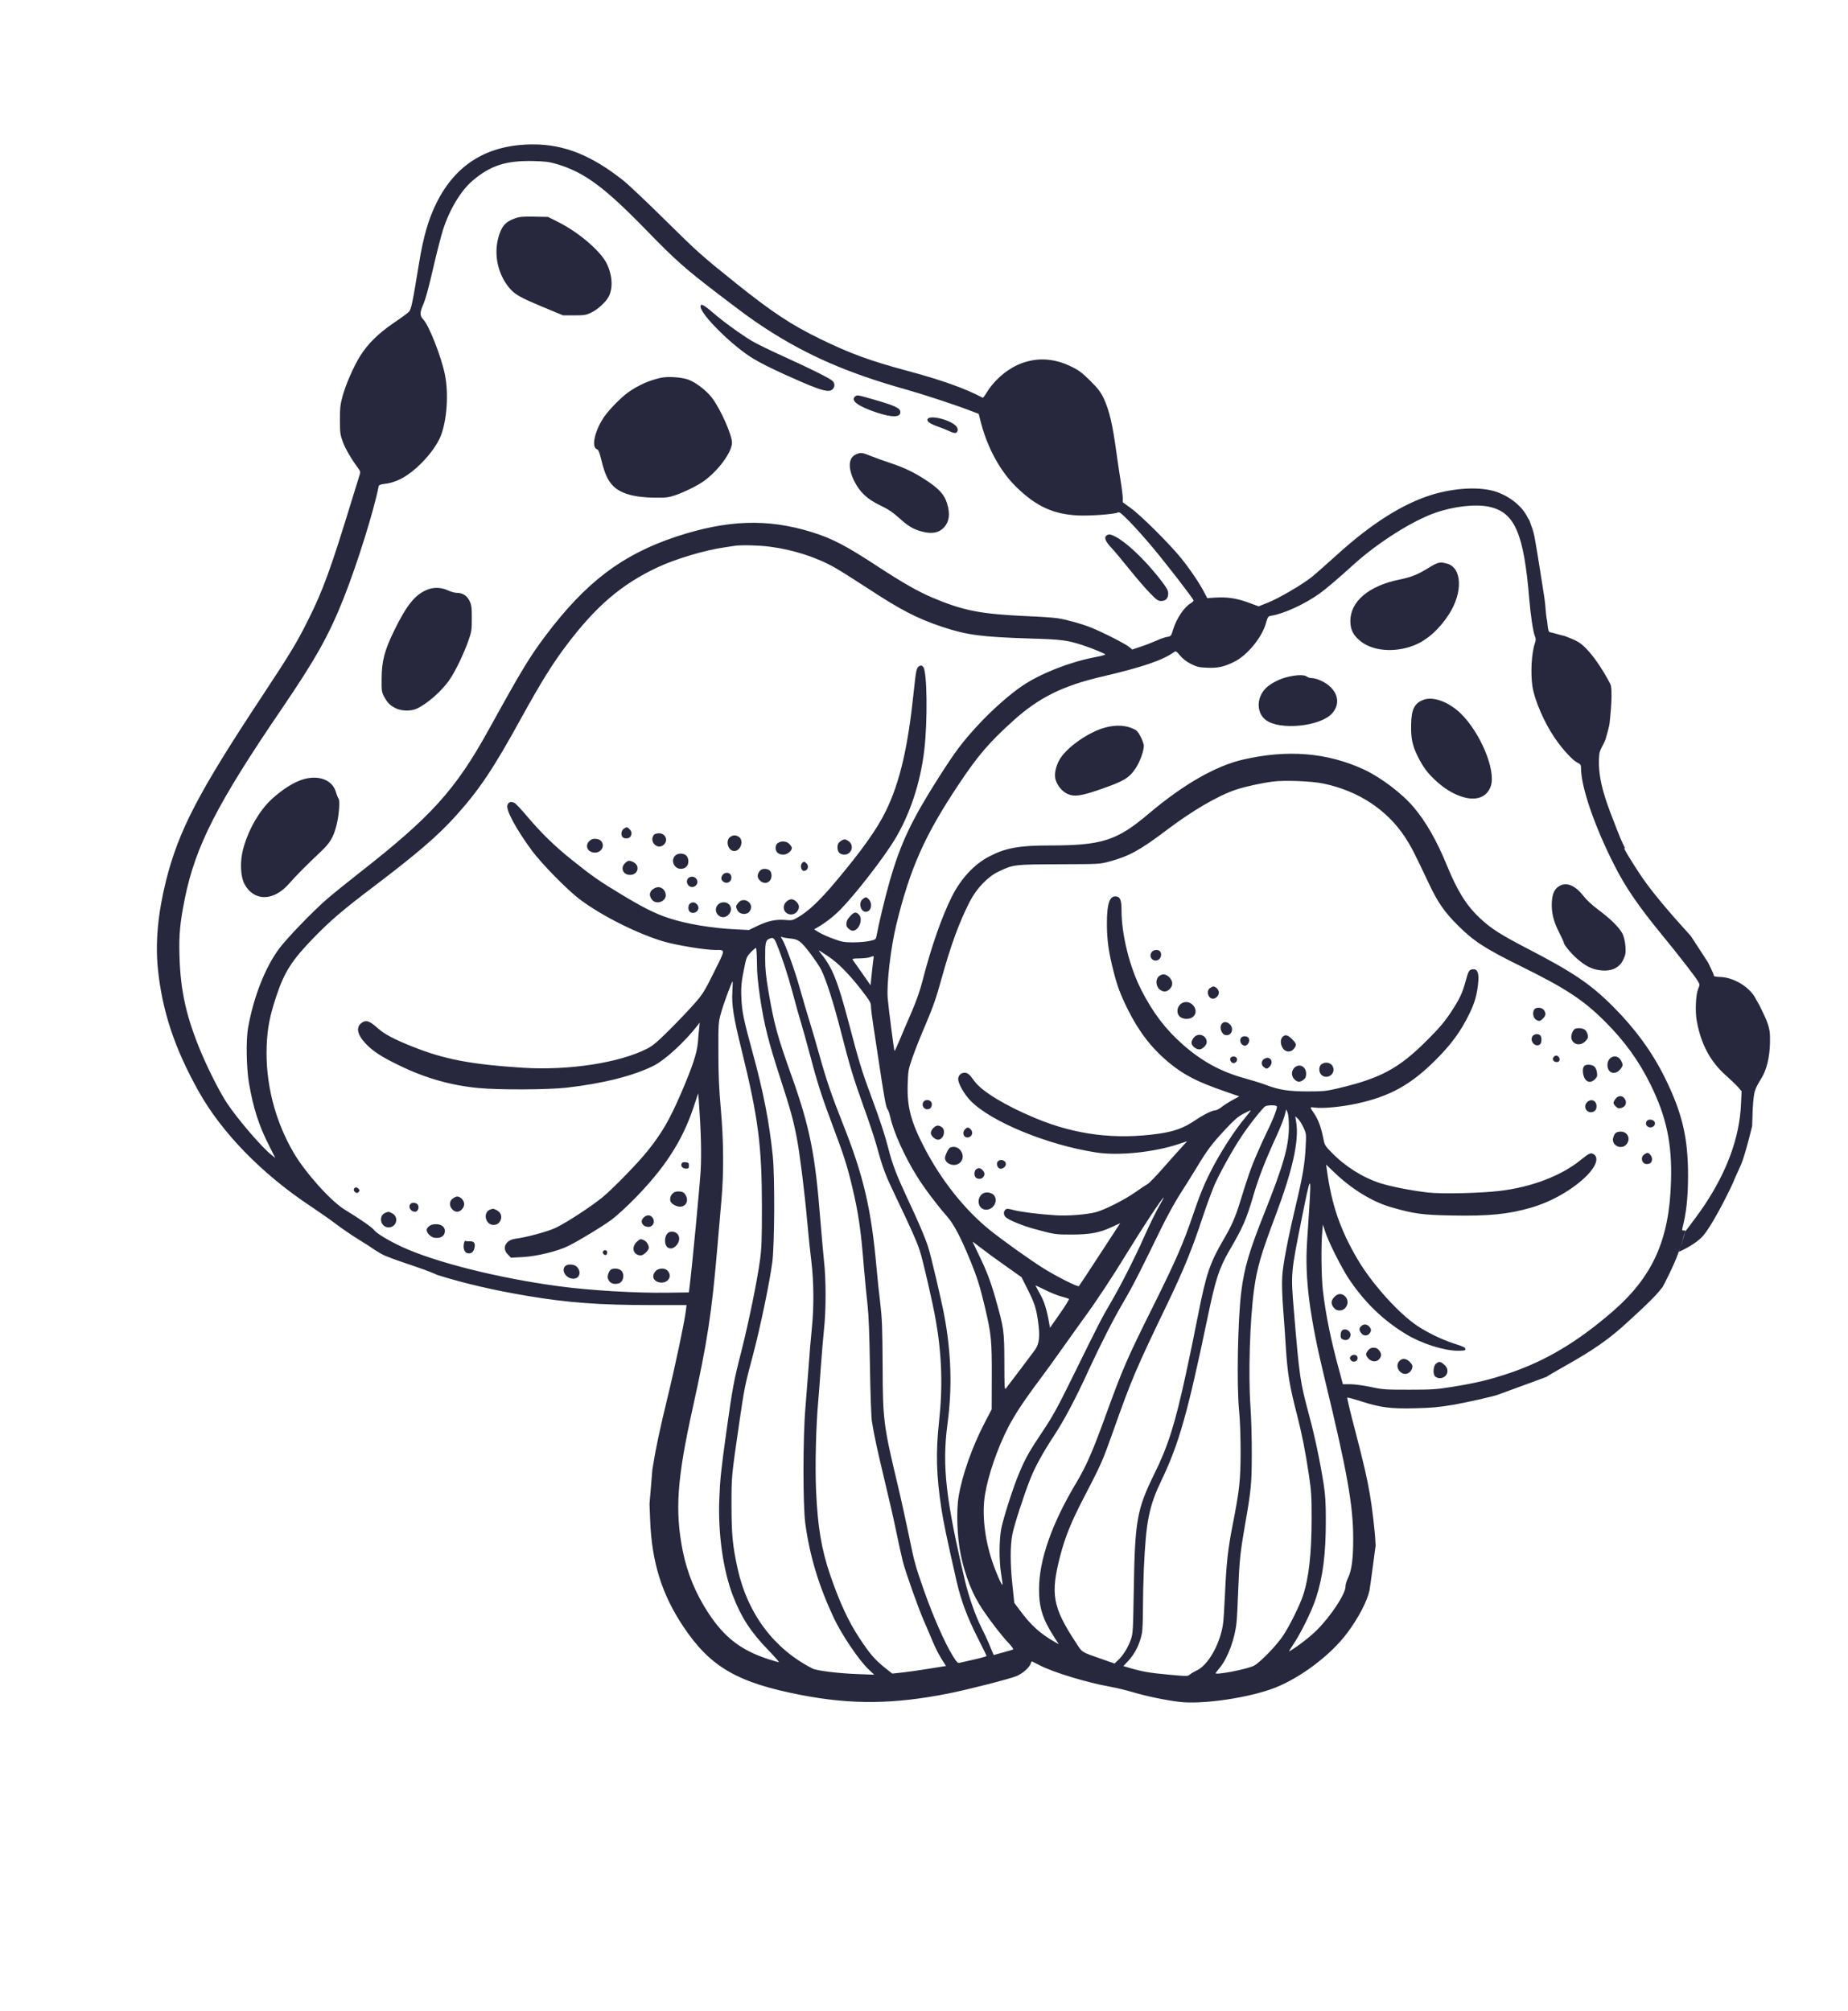 <?xml version="1.0" encoding="UTF-8" standalone="no"?>
<!DOCTYPE svg PUBLIC "-//W3C//DTD SVG 1.1//EN" "http://www.w3.org/Graphics/SVG/1.1/DTD/svg11.dtd">
<svg width="100%" height="100%" viewBox="0 0 193 210" version="1.1" xmlns="http://www.w3.org/2000/svg" xmlns:xlink="http://www.w3.org/1999/xlink" xml:space="preserve" xmlns:serif="http://www.serif.com/" style="fill-rule:evenodd;clip-rule:evenodd;stroke-linejoin:round;stroke-miterlimit:2;">
    <g transform="matrix(1,0,0,1,-696,-557)">
        <g id="BACKGROUND">
        </g>
        <g id="OBJECTS">
        </g>
        <g id="Mesa-de-trabajo6" serif:id="Mesa de trabajo6" transform="matrix(1,0,0,1,-0.101,0)">
            <rect x="696.101" y="557" width="192.833" height="209.848" style="fill:none;"/>
            <g transform="matrix(1,0,0,1,-66.503,299.859)">
                <path d="M937.915,387.87C937.474,389.21 936.257,391.522 936.241,391.529C936.23,391.55 936.05,391.773 935.828,392.038C935.065,392.959 932.876,394.924 932.293,395.454C929.92,397.615 927.818,398.776 925.128,400.301C924.492,400.661 924.058,400.926 924.174,400.884C925.38,400.448 919.131,402.748 919.11,402.748C918.824,402.897 915.953,403.543 914.481,403.808C912.86,404.083 912.15,404.147 910.391,404.189C907.828,404.253 906.779,404.115 904.734,403.458C903.982,403.214 903.336,403.045 903.304,403.077C903.272,403.108 903.622,404.581 904.088,406.35C905.031,409.973 905.38,411.467 905.677,413.226C905.899,414.508 906.196,417.018 906.238,417.972L906.27,418.533C906.27,418.533 905.683,422.96 905.635,423.184C905.391,424.339 904.469,426.098 903.293,427.665C901.598,429.933 898.494,432.284 895.803,433.354C893.165,434.403 888.26,435.134 885.792,434.848C884.351,434.679 882.328,434.255 880.898,433.831C880.23,433.63 879.128,433.365 878.461,433.248C876.067,432.814 872.581,431.755 871.204,431.034C870.801,430.822 870.431,430.642 870.388,430.621C870.356,430.6 870.293,430.695 870.251,430.833C870.123,431.246 869.467,431.839 868.81,432.136C868.174,432.422 863.661,433.577 861.616,433.979C855.927,435.102 851.563,435.145 846.308,434.138C839.623,432.846 836.805,431.225 833.977,426.998C831.72,423.619 830.671,420.26 830.502,415.843L830.438,414.169L830.735,410.609L830.82,410.09C831.063,408.501 831.529,406.329 832.282,403.225C833.108,399.846 834.083,395.227 834.231,394.019L834.305,393.415L830.756,393.415C825.205,393.415 821.942,393.171 817.651,392.451C814.179,391.868 811.122,391.159 808.306,390.278C808.278,390.266 808.251,390.254 808.224,390.242C806.474,389.468 804.579,388.988 802.827,388.264C802.202,388.006 801.082,387.207 801.082,387.207L799.98,386.518C799.377,386.147 798.37,385.459 797.745,384.993C797.131,384.516 795.912,383.668 795.033,383.086C789.958,379.717 785.784,375.437 783.358,371.115C780.826,366.591 779.534,362.692 779.089,358.253C778.814,355.51 779.11,352.437 779.947,349.09C781.271,343.846 783.316,339.905 790.001,329.798C792.935,325.348 793.571,324.31 794.8,321.852C796.336,318.791 797.173,316.481 799.366,309.298C799.747,308.048 800.108,306.883 800.171,306.703C800.266,306.427 800.235,306.332 799.959,305.961C799.281,305.05 798.656,303.97 798.391,303.239C798.137,302.539 798.105,302.317 798.105,300.982C798.105,299.7 798.148,299.361 798.391,298.471C798.741,297.221 799.546,295.399 800.213,294.318C801.008,293.047 802.12,291.956 803.699,290.875C804.472,290.356 805.203,289.827 805.32,289.689C805.553,289.424 805.691,288.778 806.369,284.614C806.824,281.849 807.354,279.995 808.201,278.311C810.225,274.243 813.583,272.219 818.297,272.219C821.539,272.219 824.389,273.364 827.716,276.001C828.213,276.393 830.12,278.194 831.953,280.006C835.46,283.47 835.862,283.83 839.433,286.691C843.215,289.721 845.238,291.066 848.321,292.56C851.383,294.054 853.47,294.816 857.294,295.844C860.875,296.797 863.513,297.74 865.229,298.673C865.271,298.694 865.42,298.503 865.568,298.259C866.31,296.988 867.549,295.865 868.842,295.261C870.685,294.424 872.581,294.477 874.531,295.441C875.272,295.802 875.622,296.066 876.459,296.893C877.274,297.709 877.55,298.069 877.857,298.704C878.45,299.955 878.811,301.501 879.202,304.425C879.33,305.326 879.52,306.639 879.637,307.339C879.753,308.027 879.849,308.822 879.859,309.097L879.859,309.584L880.717,310.21C881.798,310.993 884.786,313.97 885.972,315.443C886.926,316.629 887.9,318.081 888.387,319.024L888.684,319.596L889.479,319.543C890.718,319.458 891.746,319.606 892.954,320.051L894.055,320.454L895.03,320.062C896.142,319.628 898.6,318.187 899.585,317.403C899.956,317.106 901.143,316.057 902.234,315.072C905.878,311.767 909.184,309.69 912.256,308.769C914.523,308.101 916.928,307.964 918.559,308.398C920.042,308.811 921.451,309.86 922.066,311.025C922.181,311.251 922.252,311.39 922.329,311.477C922.524,312.038 922.756,312.598 922.858,313.165C923.247,315.316 923.56,317.456 923.902,319.61C924.028,320.409 924.014,321.222 924.187,322.013C924.275,323.023 924.334,323.177 924.566,323.177C924.683,323.177 925.979,323.58 925.927,323.517C926.42,323.713 926.925,323.885 927.382,324.145C928.923,325.019 930.795,328.484 930.838,328.717C931.06,329.808 930.687,332.773 930.687,332.773L930.615,332.743C930.639,332.753 930.663,332.763 930.687,332.773C930.584,333.286 930.446,333.796 930.281,334.329C930.12,334.851 929.687,335.363 929.629,335.905C929.342,338.591 930.54,341.349 931.483,343.793C931.668,344.274 931.957,345.009 932.337,345.732C932.298,345.705 932.271,345.686 932.257,345.678C932.067,345.562 932.745,346.706 933.825,348.348C935.584,351.028 938.912,354.539 939.196,354.885C939.209,354.901 940.987,357.639 940.987,357.639L941.294,358.275C941.464,358.624 941.601,358.963 941.601,359.027C941.601,359.101 941.866,359.143 942.247,359.154C943.572,359.175 945.356,360.156 946.002,361.491L946.395,362.19C946.846,363.168 947.416,364.123 947.453,365.22C947.494,366.462 947.383,367.849 946.917,369.019C946.555,369.927 945.946,370.466 945.793,371.444C945.625,372.52 945.64,373.625 945.594,374.719C945.594,374.719 944.884,377.675 944.45,378.703C944.312,379.042 943.614,380.533 943.635,380.543C943.657,380.564 941.797,384.508 940.553,386.083C940.074,386.689 939.114,387.323 937.915,387.87C937.935,387.811 937.953,387.755 937.969,387.7C937.994,387.614 938.02,387.537 938.046,387.464C938.189,387.108 938.381,386.661 938.315,386.745C938.419,386.415 938.516,386.085 938.59,385.751C939.17,385.012 940.155,383.676 940.616,382.98C943,379.399 944.282,375.871 944.43,372.418L944.493,371.083L944.133,370.67C943.932,370.437 943.381,369.907 942.904,369.483C941.23,368.021 940.235,366.157 939.8,363.688C939.631,362.713 939.705,360.997 939.959,360.393C940.139,359.948 940.139,359.938 939.896,359.546C939.599,359.048 937.83,356.77 936.209,354.8C933.688,351.717 932.374,349.81 931.177,347.437C929.122,343.39 927.723,339.301 927.723,337.362C927.723,337.002 927.681,336.938 927.352,336.779C926.854,336.546 925.784,335.381 924.969,334.184C923.888,332.605 922.871,330.264 922.649,328.823C922.437,327.435 922.553,325.327 922.903,324.31C923.019,323.971 923.019,323.844 922.903,323.569C922.723,323.124 922.458,321.429 922.32,319.734C921.748,312.794 920.795,310.623 918.104,310.051C916.695,309.754 914.438,310.008 912.499,310.686C910.105,311.523 906.577,313.759 904.077,315.994C902.329,317.583 901.09,318.632 900.443,319.098C898.897,320.21 896.704,321.217 895.401,321.429C895.041,321.482 895.019,321.503 894.797,322.266C894.373,323.727 892.869,325.56 891.534,326.228C890.485,326.757 889.786,326.916 888.684,326.863C887.847,326.832 887.614,326.779 887.01,326.482C886.534,326.249 886.163,325.963 885.856,325.603C885.442,325.115 885.411,325.094 885.199,325.242C884.044,326.079 881.893,326.81 877.719,327.785C873.609,328.738 871.087,329.989 868.439,332.383C865.928,334.639 864.731,336.038 862.782,338.962C859.19,344.333 857.654,347.787 856.213,353.687C855.631,356.082 855.186,359.874 855.313,361.368C855.408,362.48 855.97,366.824 856.023,366.877C856.044,366.909 856.288,366.39 856.563,365.733C856.828,365.087 857.389,363.773 857.803,362.83C858.322,361.622 858.682,360.605 858.979,359.44C859.868,355.997 860.949,352.903 862.008,350.774C862.972,348.857 864.36,347.373 865.939,346.558C867.613,345.689 869.064,345.424 872.104,345.424C877.719,345.424 879.224,344.937 882.582,342.098C886.152,339.078 889.532,337.129 892.403,336.461C897.064,335.381 901.196,335.72 905.02,337.479C906.789,338.294 909.046,340 910.254,341.441C911.514,342.924 912.658,344.926 913.686,347.437C914.809,350.191 915.752,351.696 917.171,353.02C918.337,354.111 919.29,354.715 922.076,356.166C926.907,358.667 928.708,359.885 931.06,362.237C933.38,364.557 935.171,367.015 936.495,369.706C938.296,373.371 938.9,375.935 938.9,379.908C938.889,382.238 938.73,383.711 938.307,385.406C938.19,385.861 938.694,385.422 938.59,385.751C938.561,385.788 938.286,386.782 938.315,386.745C938.226,387.027 938.135,387.22 938.046,387.464C937.955,387.693 937.883,387.884 937.915,387.87ZM867.655,389.347C866.755,388.722 865.589,387.864 865.07,387.461C864.562,387.059 864.148,386.762 864.18,386.815C864.201,386.857 864.487,387.451 864.805,388.118C865.621,389.781 866.076,390.968 866.585,392.779C867.454,395.862 867.485,396.095 867.496,399.379C867.496,402.017 867.517,402.303 867.655,402.123C868.164,401.466 870.409,398.489 870.706,398.076C871.162,397.42 871.236,396.646 871.003,395.025C870.801,393.648 870.632,393.171 869.848,391.614L869.286,390.502L867.655,389.347ZM897.212,374.812C897.212,374.081 897.159,373.509 897.075,373.308L896.937,372.979L896.746,373.689C896.64,374.081 896.248,375.045 895.888,375.829C894.744,378.318 894.066,380.066 893.515,381.931C892.763,384.495 892.413,385.289 891.015,387.684C889.913,389.591 889.553,390.682 888.684,394.888C886.639,404.676 885.728,407.897 883.938,411.637C882.593,414.444 882.296,415.927 882.063,420.959C882.01,422.21 881.968,424.116 881.968,425.197C881.968,426.278 881.925,427.39 881.862,427.687C881.629,428.852 881.109,429.88 880.347,430.664L879.923,431.108L880.283,431.214C881.851,431.691 882.582,431.818 884.913,432.03C886.587,432.178 886.671,432.178 886.873,431.988C887,431.882 887.318,431.691 887.593,431.564C888.758,431.013 889.966,428.926 890.316,426.839C890.379,426.489 890.475,425.038 890.538,423.608C890.676,420.472 890.845,418.851 891.333,416.404C892.064,412.675 892.159,411.743 892.17,408.723C892.17,407.102 892.106,405.333 892.011,404.433C891.746,401.752 891.873,394.888 892.244,391.985C892.551,389.516 893.081,387.726 894.723,383.626C896.661,378.753 897.202,376.835 897.212,374.812ZM841.657,357.628C841.647,356.781 841.604,356.124 841.551,356.124C841.498,356.124 841.255,356.325 841.011,356.58C840.63,356.982 840.545,357.152 840.397,357.883C840.036,359.578 839.973,360.192 840.036,361.41C840.1,362.809 840.248,363.54 841.202,367.036C842.325,371.136 842.939,374.261 843.31,377.842C843.532,379.971 843.501,387.164 843.257,388.965C842.96,391.158 841.986,395.841 841.234,398.659C840.407,401.731 840.333,402.113 839.803,405.757C838.998,411.298 838.998,411.255 838.998,414.338C839.009,417.41 839.115,418.565 839.644,420.959C840.683,425.653 843.448,429.329 847.473,431.373C847.929,431.596 850.154,431.871 852.177,431.945L853.904,432.009L853.321,431.458C852.304,430.494 850.514,427.846 849.677,426.066C848.109,422.718 847.177,419.635 846.711,416.245C846.446,414.328 846.456,407.145 846.721,404.115C846.817,402.981 846.965,401.021 847.06,399.771C847.145,398.521 847.293,396.752 847.389,395.852C847.622,393.595 847.601,391.031 847.336,388.807C847.209,387.811 847.018,385.883 846.891,384.516C846.626,381.539 846.128,377.566 845.821,375.977C845.471,374.123 845.143,372.947 844.126,369.822C842.876,365.987 842.409,364.133 841.996,361.389C841.753,359.715 841.657,358.762 841.657,357.628ZM820.766,274.275C819.971,274.042 819.579,273.989 818.287,273.957C815.458,273.893 813.816,274.423 811.952,276.012C810.723,277.061 809.547,279.021 808.858,281.171C808.678,281.754 808.265,283.343 807.947,284.699C807.322,287.422 807.047,288.396 806.718,289.149C806.443,289.784 806.464,290.155 806.803,290.494C807.396,291.087 808.678,294.35 809.07,296.257C809.473,298.249 809.282,301.003 808.636,302.656C808.307,303.493 807.555,304.552 806.623,305.495C805.299,306.819 804.07,307.519 802.767,307.667C802.279,307.731 802.173,307.783 802.142,307.964C801.633,310.506 799.938,315.951 798.518,319.543C796.972,323.452 795.584,325.931 792.014,331.175C785.286,341.049 783.019,345.488 781.907,350.965C781.409,353.444 781.282,354.715 781.346,356.919C781.451,360.648 782.066,363.381 783.655,367.142C784.428,368.964 785.594,371.252 786.314,372.333C787.426,374.007 789.937,376.931 790.944,377.725L791.357,378.054L790.7,376.751C789.63,374.653 789.047,372.82 788.602,370.214C788.338,368.636 788.285,365.754 788.507,364.493C789.069,361.283 790.297,358.147 791.77,356.177C792.607,355.065 795.213,352.363 796.728,351.039C797.311,350.53 798.815,349.323 800.065,348.337C807.629,342.426 810.151,339.65 813.636,333.347C817.1,327.075 817.905,325.751 819.558,323.547C823.775,317.933 827.578,315.051 833.224,313.176C838.564,311.417 842.748,311.269 847.367,312.699C849.518,313.367 850.948,314.108 854.37,316.354C856.849,317.975 858.502,318.918 859.953,319.532C863.237,320.92 865.007,321.259 869.922,321.482C871.246,321.535 872.645,321.63 873.037,321.693C874.001,321.842 875.579,322.276 876.512,322.657C877.635,323.092 880.177,324.384 880.537,324.702L880.855,324.967L881.756,324.66C882.243,324.501 882.974,324.215 883.377,324.035C883.769,323.855 884.277,323.675 884.499,323.643C884.902,323.579 884.913,323.558 885.125,322.869C885.474,321.725 886.269,320.539 886.968,320.126C887.127,320.03 887.254,319.903 887.254,319.839C887.254,319.681 884.447,316.047 882.91,314.214C882.179,313.345 881.131,312.169 880.569,311.597C879.7,310.718 879.51,310.57 879.351,310.654C878.991,310.835 876.406,311.025 875.156,310.962C872.592,310.824 870.854,310.029 868.789,308.038C867.115,306.427 865.759,303.97 865.07,301.342L864.816,300.357L864.042,300.06C862.4,299.425 859.148,298.355 857.167,297.793C851.15,296.109 846.838,294.223 842.547,291.426C841.075,290.462 840.481,290.028 837.621,287.846C834.178,285.218 833.171,284.328 830.173,281.245C825.745,276.69 823.658,275.143 820.766,274.275ZM873.439,392.514C873.037,392.409 872.263,392.091 871.713,391.815C871.162,391.54 870.727,391.339 870.748,391.381C870.77,391.423 870.982,391.826 871.236,392.281C871.66,393.034 871.924,393.871 872.179,395.322L872.263,395.788L873.291,394.315C873.863,393.5 874.287,392.811 874.244,392.769C874.202,392.737 873.842,392.62 873.439,392.514ZM892.657,373.837C893.006,373.424 893.261,373.074 893.218,373.074C893.176,373.074 892.816,373.255 892.424,373.456C891.873,373.752 891.47,374.113 890.527,375.119C889.097,376.666 888.674,377.238 887.551,379.102C887.074,379.886 886.279,381.158 885.792,381.91C885.305,382.673 884.425,384.272 883.843,385.469C881.734,389.813 880.876,391.497 879.933,393.097C878.895,394.856 877.465,397.674 876.279,400.248C874.965,403.13 873.757,405.418 872.698,407.028C871.522,408.808 870.695,410.323 870.198,411.584C869.541,413.226 868.503,416.446 868.333,417.347C868.1,418.555 868.1,420.472 868.344,422.707L868.534,424.508L869.128,425.303C870.261,426.829 871.215,427.697 872.666,428.534L873.185,428.831L872.677,428.047C871.501,426.214 871.109,424.985 871.119,423.078C871.119,420.038 872.454,416.224 875.018,411.954C876.045,410.228 876.702,408.745 878.09,404.909C879.87,400.015 880.283,399.062 883.016,393.574C885.389,388.807 886.226,386.878 887.201,383.986C887.837,382.09 888.335,380.861 889.002,379.537C889.998,377.556 891.502,375.214 892.657,373.837ZM883.853,382.736C884.033,382.429 884.16,382.185 884.139,382.185C884.002,382.185 881.989,385.226 880.315,387.959C878.726,390.565 876.978,393.203 875.749,394.856C875.272,395.513 874.319,396.847 873.63,397.822C872.941,398.807 871.808,400.375 871.109,401.308C869.541,403.395 868.545,404.909 867.856,406.255C866.765,408.395 865.801,411.181 865.473,413.215C865.144,415.175 865.43,417.792 866.225,420.165C866.585,421.256 867.221,422.707 867.295,422.623C867.327,422.601 867.263,422.104 867.168,421.531C866.935,420.154 866.945,418.004 867.168,416.775C867.39,415.641 868.45,412.325 869.096,410.832C869.721,409.359 870.123,408.649 871.543,406.53C872.56,405.005 873.079,404.062 874.615,400.937C877.349,395.385 877.635,394.813 878.63,393.118C879.658,391.36 881.099,388.531 882.01,386.476C882.699,384.929 883.377,383.552 883.853,382.736ZM849.115,357.014C847.971,356.251 847.971,356.241 848.384,356.76C849.539,358.19 850.09,359.578 851.245,363.942C852.272,367.862 852.611,368.985 853.48,371.316C854.55,374.219 855.006,375.606 855.377,377.047C855.8,378.71 856.235,379.844 857.336,382.206C858.512,384.696 859.18,386.264 859.529,387.323C859.815,388.192 860.938,392.959 861.235,394.58C861.955,398.468 862.061,402.091 861.553,405.852C860.981,410.217 861.373,413.713 863.417,422.337C863.799,423.915 864.477,425.854 865.081,427.051C865.398,427.687 865.748,428.428 865.854,428.693C865.96,428.958 866.119,429.35 866.214,429.562L866.384,429.954L867.348,429.689C867.877,429.551 868.365,429.403 868.418,429.371C868.471,429.339 868.238,429.011 867.899,428.661C867.263,427.994 866.034,426.415 865.24,425.229C864.17,423.64 863.428,421.786 862.941,419.476C862.57,417.718 862.464,414.942 862.718,413.427C863.078,411.202 864.127,408.236 865.43,405.725L866.172,404.306L866.182,400.905C866.193,397.112 866.14,396.519 865.483,393.701C864.975,391.55 864.667,390.555 864,388.913C862.93,386.296 862.22,384.95 861.458,384.092C860.515,383.033 859.127,381.189 858.396,380.014C857.093,377.937 855.906,375.32 855.578,373.763C855.504,373.413 855.366,373.043 855.281,372.947C855.133,372.767 854.932,371.644 854.359,367.83C854.201,366.782 853.957,365.182 853.819,364.281C853.681,363.381 853.565,362.449 853.565,362.216C853.565,361.845 853.438,361.633 852.537,360.468C851.255,358.825 850.143,357.703 849.115,357.014ZM899.342,383.245C899.564,379.685 899.469,379.791 898.611,384.092C897.392,390.173 897.403,390.046 897.742,394.104C898.325,401.053 898.378,401.371 899.321,404.909C899.914,407.102 900.454,409.656 900.835,412.06C901.026,413.321 901.069,414.02 901.069,415.98C901.069,419.349 900.772,421.754 900.062,423.947C899.66,425.229 898.494,427.623 897.721,428.767C897.392,429.255 897.181,429.615 897.255,429.572C898.102,429.085 899.458,428.036 900.179,427.305C901.651,425.822 903.145,423.534 903.124,422.792C903.113,422.623 903.24,422.22 903.389,421.902C903.781,421.087 903.929,419.911 903.929,417.781C903.929,414.317 903.283,410.726 900.984,401.255C899.373,394.623 898.865,390.671 899.109,386.847C899.172,385.883 899.278,384.262 899.342,383.245ZM843.702,355.679C843.437,355.043 843.331,354.98 842.886,355.192C842.558,355.351 842.505,355.637 842.515,357.236C842.515,358.296 842.59,359.08 842.854,360.626C843.448,364.091 843.765,365.267 845.323,369.621C847.177,374.844 847.749,377.715 848.268,384.41C848.384,385.893 848.565,387.821 848.649,388.701C848.882,390.766 848.882,393.871 848.66,395.958C848.565,396.858 848.416,398.67 848.321,399.983C848.236,401.297 848.109,402.865 848.056,403.479C847.823,405.979 847.717,410.228 847.834,412.834C848.003,416.595 848.395,418.925 849.306,421.595C850.27,424.413 851.224,426.468 852.336,428.153C853.523,429.954 854.02,430.515 855.345,431.543L855.79,431.892L856.881,431.776C857.474,431.712 858.735,431.532 859.688,431.373L861.405,431.098L861.224,430.822C860.695,430.017 860.313,429.276 859.943,428.375C859.709,427.824 859.339,426.934 859.106,426.415C858.534,425.123 857.23,421.457 856.902,420.218C856.764,419.667 856.447,418.269 856.213,417.103C855.98,415.948 855.43,413.544 854.995,411.753C854.232,408.575 853.893,407.018 853.66,405.545C853.597,405.132 853.501,402.558 853.459,399.824C853.406,396.434 853.321,394.411 853.215,393.468C853.12,392.705 852.951,390.894 852.823,389.432C852.527,385.639 852.241,383.7 851.594,381.02C851.086,378.88 850.736,377.778 849.529,374.579C848.406,371.591 847.94,370.129 847.113,366.983C846.817,365.871 846.435,364.493 846.255,363.911C846.075,363.328 845.683,361.951 845.397,360.849C844.899,358.974 844.274,357.067 843.702,355.679ZM845.037,355.128C844.804,355.107 844.496,355.054 844.359,355.012C844.115,354.927 844.115,354.937 844.274,355.181C844.634,355.753 845.651,358.561 846.149,360.383C846.446,361.453 846.901,362.989 847.156,363.805C847.41,364.62 847.865,366.167 848.162,367.248C848.893,369.886 849.465,371.549 850.588,374.377C852.792,379.908 853.597,383.351 854.148,389.548C854.243,390.597 854.412,392.26 854.54,393.256C854.72,394.792 854.762,395.746 854.783,399.718C854.804,405.471 854.868,405.958 856.383,412.304C856.701,413.628 857.188,415.874 857.485,417.283C858.089,420.25 858.184,420.589 859.074,423.142C860.027,425.854 861.277,428.714 862.114,430.049C862.517,430.706 862.633,430.822 862.824,430.769C862.941,430.738 863.629,430.579 864.35,430.42C865.059,430.261 865.642,430.091 865.642,430.06C865.642,430.017 865.208,429.149 864.689,428.11C863.65,426.076 862.972,424.265 862.527,422.337C861.5,417.824 861.15,416.16 860.928,414.709C860.387,411.202 860.324,408.808 860.674,405.577C861.076,401.964 860.97,398.617 860.335,395.004C860.006,393.129 858.989,388.701 858.65,387.694C858.322,386.698 857.718,385.353 856.129,382.037C855.059,379.802 854.826,379.208 854.158,376.782C853.957,376.051 853.364,374.25 852.823,372.767C851.711,369.653 851.393,368.614 850.429,364.864C849.666,361.877 848.882,359.419 848.363,358.391C848.183,358.031 847.632,357.226 847.145,356.59C846.192,355.361 845.958,355.202 845.037,355.128ZM843.003,314.225C841.912,314.076 840.047,314.034 839.369,314.129C839.221,314.15 838.744,314.225 838.31,314.288C836.17,314.595 833.171,315.496 831.243,316.396C827.493,318.166 824.845,320.433 821.741,324.543C820.289,326.471 819.092,328.399 817.111,331.991C814.134,337.404 812.714,339.534 810.246,342.288C808.371,344.375 806.21,346.24 801.728,349.64C798.412,352.151 797.152,353.221 795.351,355.075C793.073,357.416 792.279,358.667 791.431,361.252C790.764,363.286 790.531,364.493 790.456,366.347C790.308,370.203 791.293,374.123 793.274,377.513C794.482,379.579 797.152,382.556 798.571,383.425C800.203,384.421 801.474,385.3 801.686,385.596C801.94,385.935 803.265,386.73 804.578,387.334C808.085,388.955 814.695,390.607 820.935,391.444C824.22,391.889 829.072,392.175 832.377,392.122L834.549,392.091L834.623,391.487C834.888,389.4 835.682,381.009 835.778,379.399C835.873,377.587 835.82,375.373 835.597,372.206L835.523,371.295L835.015,372.82C833.849,376.306 831.985,379.166 828.775,382.408C827.991,383.202 826.942,384.156 826.455,384.516C825.459,385.236 823.202,386.614 821.984,387.228C820.861,387.79 818.658,388.33 817.153,388.404L815.967,388.467L815.649,388.139C814.982,387.482 815.405,386.614 816.443,386.486C817.609,386.338 819.834,385.734 820.649,385.342C821.868,384.749 824.442,383.065 825.607,382.09C826.699,381.179 829.262,378.541 830.216,377.344C831.752,375.426 832.525,374.091 833.765,371.22C834.951,368.455 835.396,367.089 835.492,365.976C835.523,365.479 835.587,364.811 835.629,364.493L835.682,363.911L835.439,364.228C834.146,365.902 832.112,367.777 830.926,368.392C828.86,369.451 825.618,370.278 821.783,370.712C819.802,370.934 814.738,370.956 812.619,370.754C809.748,370.489 807.089,369.737 804.366,368.424C802.47,367.513 801.538,366.909 800.764,366.082C799.843,365.087 799.747,364.292 800.499,363.868C800.891,363.646 801.241,363.783 801.993,364.451C802.735,365.118 803.709,365.637 805.616,366.4C808.996,367.756 811.772,368.286 817.259,368.636C822.027,368.932 827.324,368.116 830.205,366.633C830.798,366.326 831.265,365.934 832.599,364.599C833.5,363.699 834.655,362.48 835.163,361.898C836,360.944 836.191,360.637 837.176,358.645C838.394,356.198 838.384,356.336 837.335,356.336C836.276,356.336 833.373,355.859 832.006,355.478C829.326,354.704 825.523,352.819 823.213,351.092C821.921,350.138 819.198,347.363 818.149,345.954C816.507,343.718 815.416,341.706 815.596,341.208C815.713,340.879 815.988,340.794 816.338,340.985C816.475,341.049 817.047,341.663 817.619,342.341C819.103,344.1 820.543,345.509 822.366,346.96C824.4,348.592 825.247,349.185 827.451,350.509C829.75,351.897 831.01,352.533 832.387,352.988C834.241,353.613 836.975,354.069 839.486,354.185L840.82,354.249L841.625,353.857C842.78,353.306 843.585,353.126 844.56,353.2C845.323,353.264 845.376,353.253 845.958,352.914C847.039,352.289 848.247,351.145 849.846,349.238C852.633,345.922 854.211,343.697 855.133,341.801C856.584,338.803 857.421,335.222 858.025,329.427C858.269,327.086 858.322,326.853 858.629,326.683C858.788,326.598 858.873,326.62 859.021,326.779C859.434,327.234 859.498,332.446 859.127,335.508C858.724,338.919 857.612,342.246 856.012,344.863C854.857,346.759 851.965,350.488 850.44,352.045C849.698,352.808 848.925,353.412 848.077,353.92L847.632,354.185L848.13,354.493C848.416,354.673 849.094,354.969 849.645,355.171C850.546,355.499 850.768,355.541 851.711,355.541C852.294,355.541 853.067,355.478 853.427,355.393C854.052,355.255 854.073,355.234 854.148,354.863C854.37,353.624 855.027,350.88 855.525,349.143C856.648,345.223 857.781,342.818 860.631,338.337C862.4,335.572 863.068,334.671 864.72,332.881C866.172,331.302 868.089,329.607 869.424,328.717C871.321,327.457 874.244,326.302 876.819,325.793C877.486,325.666 878.037,325.528 878.037,325.486C878.037,325.401 876.713,324.85 875.675,324.511C874.054,323.982 873.471,323.908 870.145,323.812C865.144,323.653 863.587,323.452 861.034,322.605C858.353,321.704 856.722,320.867 853.141,318.515C851.828,317.657 850.334,316.714 849.804,316.418C847.887,315.326 845.45,314.542 843.003,314.225ZM898.748,374.897C898.59,374.547 898.335,374.134 898.176,373.975L897.88,373.699L897.975,374.314C898.293,376.231 897.604,379.325 895.793,384.135C894.31,388.065 893.865,389.58 893.568,391.826C893.134,395.015 892.964,400.629 893.197,403.988C893.282,405.196 893.346,407.441 893.335,408.988C893.335,412.039 893.261,412.813 892.604,416.51C892.138,419.201 892.032,420.165 891.915,423.29C891.862,424.72 891.788,426.172 891.746,426.521C891.587,428.206 890.856,430.197 890.04,431.225C889.828,431.49 889.616,431.765 889.563,431.829C889.352,432.115 892.943,431.426 893.589,431.056C894.278,430.664 895.93,428.947 896.608,427.93C897.276,426.934 898.356,424.763 898.695,423.714C899.299,421.902 899.585,419.317 899.585,415.715C899.585,413.364 899.554,412.844 899.299,411.128C898.929,408.649 898.579,406.901 898.07,404.909C897.276,401.837 897.075,400.608 896.895,397.864C896.842,396.9 896.714,395.11 896.619,393.892C896.513,392.536 896.471,391.211 896.513,390.502C896.577,389.23 897.085,386.582 897.954,382.916C898.643,380.035 898.876,378.668 898.96,376.931C899.034,375.575 899.034,375.532 898.748,374.897ZM839.094,360.648C839.125,360.086 839.136,359.62 839.115,359.62C839.03,359.62 838.161,361.972 837.907,362.904C837.632,363.889 837.621,363.985 837.632,367.036C837.632,369.42 837.695,370.829 837.886,372.969C838.182,376.316 838.204,379.611 837.949,382.45C837.865,383.499 837.663,385.766 837.515,387.482C836.932,394.252 836.477,397.261 834.962,404.104C833.299,411.594 833.076,414.889 833.913,419.116C834.379,421.415 835.269,423.566 836.583,425.568C838.267,428.132 839.994,429.456 842.844,430.388C843.395,430.558 843.893,430.706 843.946,430.706C844.009,430.706 843.522,430.144 842.854,429.456C841.022,427.57 840.005,426.002 839.157,423.788C838.129,421.129 837.579,417.283 837.727,413.65C837.801,411.658 837.896,410.736 838.468,406.605C839.104,402.038 839.252,401.276 840.005,398.341C840.789,395.248 841.678,390.936 841.986,388.648C842.145,387.472 842.176,386.486 842.176,383.192C842.176,376.782 841.795,373.858 840.058,366.792C839.21,363.37 838.998,362.046 839.094,360.648ZM853.84,357.152C853.904,356.95 853.84,356.94 853.459,357.088C853.311,357.152 852.823,357.205 852.378,357.215C851.637,357.226 851.573,357.247 851.69,357.406C851.764,357.501 852.198,358.126 852.675,358.804L853.523,360.023L853.66,358.677C853.734,357.946 853.819,357.258 853.84,357.152ZM895.877,372.608C895.613,372.513 894.956,372.545 894.744,372.661C894.468,372.82 892.943,374.748 892.212,375.882C891.301,377.259 890.061,379.494 889.468,380.808C889.193,381.433 888.621,382.99 888.197,384.262C887.148,387.461 886.205,389.781 884.531,393.256C881.237,400.089 880.781,401.149 878.832,406.668C877.719,409.783 877.645,409.963 875.728,413.65C874.467,416.086 873.842,417.633 873.333,419.582C872.295,423.587 872.528,424.932 874.933,428.608C875.685,429.752 875.431,429.594 877.857,430.441L879.001,430.844L879.383,430.483C879.912,429.986 880.421,429.159 880.696,428.365C880.929,427.718 880.94,427.475 881.014,423.078C881.131,415.906 881.342,414.741 883.154,411.054C884.605,408.109 885.305,405.884 886.449,400.64C886.83,398.913 887.402,396.116 887.731,394.432C888.578,390.141 888.96,389.018 890.4,386.55C891.206,385.183 891.619,384.251 892.074,382.768C892.985,379.833 893.24,379.092 893.854,377.683C894.204,376.867 894.712,375.744 894.988,375.193C895.263,374.642 895.613,373.848 895.761,373.424C895.994,372.778 896.015,372.661 895.877,372.608ZM900.835,338.962C899.649,338.707 896.789,338.591 895.549,338.75C894.32,338.909 892.667,339.269 891.65,339.608C889.828,340.212 887.095,341.811 884.521,343.761C881.692,345.901 880.548,346.536 878.471,347.098C877.465,347.373 877.423,347.373 873.217,347.384C868.513,347.405 868.46,347.405 866.913,348.136C865.759,348.687 864.604,349.884 863.873,351.304C862.782,353.444 861.902,355.827 860.928,359.355C860.398,361.294 860.059,362.258 859.296,364.059C858.756,365.309 858.12,366.909 857.887,367.608C857.464,368.826 857.442,368.964 857.4,370.394C857.326,372.735 857.75,374.303 859.148,376.994C860.917,380.395 863.364,383.467 865.96,385.565C867.295,386.635 870.028,388.595 871.501,389.527C872.92,390.417 875.177,391.561 875.283,391.434C875.325,391.392 876.321,389.887 877.476,388.107L879.594,384.866L878.736,385.258C877.444,385.861 876.48,386.042 874.541,386.052C872.835,386.052 872.74,386.042 870.568,385.448C869.382,385.12 867.973,384.548 867.634,384.23C867.401,384.018 867.39,383.637 867.613,383.446C867.75,383.329 867.888,383.34 868.45,383.488C869.191,383.69 871.14,383.933 872.846,384.039C874.064,384.124 876.098,383.965 877.062,383.711C877.984,383.467 880.092,382.397 881.215,381.603C881.766,381.211 882.328,380.84 882.455,380.776C882.593,380.713 883.292,379.992 884.012,379.177C884.733,378.35 885.612,377.376 885.961,376.994L886.587,376.306L885.728,376.592C883.133,377.46 879.436,377.842 877.105,377.482C871.977,376.698 866.024,374.24 863.936,372.047C863.28,371.358 862.676,370.288 862.676,369.811C862.676,369.441 862.962,369.155 863.343,369.155C863.661,369.155 863.852,369.314 864.371,370.034C865.134,371.093 867.602,372.598 870.77,373.911C874.944,375.649 879.139,376.168 883.673,375.511C885.273,375.278 886.269,374.907 887.423,374.123C888.324,373.519 889.214,373.074 889.542,373.074C889.659,373.074 889.977,372.905 890.241,372.693C890.506,372.492 891.025,372.163 891.386,371.973L892.032,371.623L890.57,371.115C887.614,370.098 886.205,369.367 884.616,368.042C882.847,366.559 881.523,364.832 880.378,362.523C879.594,360.934 879.277,360.065 878.895,358.55C878.387,356.548 878.217,355.34 878.207,353.687C878.196,351.441 878.503,350.573 879.266,350.763C879.616,350.859 879.732,351.208 879.732,352.183C879.732,354.736 880.58,358.147 881.819,360.552C883.016,362.894 884.33,364.62 886.12,366.199C888.123,367.968 890.125,369.059 892.646,369.748C893.377,369.949 894.341,370.246 894.786,370.415C896.164,370.945 897.17,371.104 899.172,371.104C900.783,371.104 901.111,371.072 902.244,370.807C906.768,369.748 908.675,368.731 911.631,365.775C912.923,364.483 913.453,363.858 914.089,362.904C915.053,361.442 915.339,360.838 915.688,359.525C915.974,358.476 916.059,358.349 916.504,358.349C916.917,358.349 917.076,358.794 916.981,359.758C916.864,360.976 916.631,361.824 916.07,362.978C915.169,364.832 914.184,366.178 912.531,367.83C909.936,370.415 907.785,371.612 904.31,372.375C902.806,372.704 900.793,372.905 899.999,372.799C899.342,372.725 899.352,372.672 899.871,373.445C900.274,374.049 900.56,374.812 900.772,375.85C900.941,376.708 900.952,376.751 901.651,377.46C903.071,378.933 904.946,380.109 906.768,380.692C907.955,381.062 910.084,381.475 911.779,381.666C913.23,381.825 917.256,381.73 919.195,381.497C922.564,381.105 925.678,379.908 927.713,378.244C928.581,377.545 928.74,377.471 929.058,377.672C929.588,378.022 929.312,378.891 928.369,379.855C926.95,381.306 924.661,382.62 922.532,383.234C920.127,383.933 918.083,384.135 914.237,384.06C911.154,384.007 910.254,383.88 907.88,383.192C905.921,382.63 903.749,381.295 901.937,379.547L901.1,378.742L901.174,379.272C901.672,382.948 902.573,385.565 904.406,388.669C905.772,390.989 908.283,393.849 910.222,395.301C911.313,396.116 913.082,396.996 914.544,397.462C915.402,397.727 915.646,397.854 915.646,397.992C915.646,398.161 915.54,398.182 914.862,398.182C913.421,398.182 911.09,397.441 909.491,396.477C907.065,395.025 905.073,393.087 903.431,390.608C902.668,389.442 901.323,386.773 901.005,385.745L900.761,385.003L900.698,385.734C900.56,387.186 900.602,390.491 900.761,391.879C901.069,394.496 901.609,397.144 902.531,400.481L902.848,401.678L903.622,401.678C904.067,401.678 904.988,401.805 905.762,401.964C907.033,402.24 907.287,402.25 909.766,402.25C912.139,402.25 912.595,402.219 914.216,401.964C916.822,401.541 918.188,401.212 920.297,400.502C924.058,399.22 927.331,397.271 930.965,394.135C935.213,390.47 936.95,386.603 937.12,380.49C937.237,376.528 936.643,373.752 934.969,370.362C933.762,367.905 932.268,365.849 930.223,363.805C927.956,361.548 926.176,360.372 921.409,358.02C917.701,356.188 916.525,355.425 914.894,353.804C913.464,352.384 912.764,351.378 911.821,349.376C910.232,346.017 909.978,345.53 909.342,344.555C907.457,341.695 904.49,339.735 900.835,338.962Z" style="fill:rgb(39,39,61);"/>
            </g>
            <g transform="matrix(1,0,0,1,749.887,589.729)">
                <path d="M0,-9.927C-1.028,-9.567 -1.43,-9.079 -1.759,-7.851C-2.204,-6.103 -1.801,-4.185 -0.667,-2.755C-0.085,-2.013 0.466,-1.695 2.903,-0.678L5.022,0.201L6.187,0.201C7.236,0.201 7.416,0.169 7.956,-0.085C8.613,-0.392 9.503,-1.198 9.778,-1.748C10.255,-2.649 10.17,-3.994 9.577,-5.213C8.931,-6.526 6.611,-8.507 4.449,-9.577L3.454,-10.075L2.013,-10.107C0.816,-10.128 0.477,-10.096 0,-9.927" style="fill:rgb(39,39,61);"/>
            </g>
            <g transform="matrix(1,0,0,1,769.264,597.631)">
                <path d="M0,-8.623C0,-7.85 2.998,-4.82 5.191,-3.379C6.145,-2.754 8.051,-1.822 10.636,-0.709C12.713,0.181 13.423,0.35 13.772,0.032C14.037,-0.211 14.048,-0.593 13.793,-0.847C13.518,-1.122 11.495,-2.129 8.645,-3.421C7.299,-4.025 5.837,-4.746 5.371,-5.021C4.195,-5.731 2.331,-7.076 1.25,-8.019C0.318,-8.824 0,-8.973 0,-8.623" style="fill:rgb(39,39,61);"/>
            </g>
            <g transform="matrix(1,0,0,1,765.143,608.819)">
                <path d="M0,-12.374C-1.197,-12.12 -2.405,-11.59 -3.454,-10.838C-4.174,-10.329 -5.414,-9.058 -5.933,-8.316C-6.928,-6.865 -7.32,-5.107 -6.695,-4.905C-6.547,-4.863 -6.431,-4.587 -6.219,-3.708C-5.89,-2.373 -5.562,-1.642 -5.022,-1.091C-4.238,-0.276 -2.754,0.138 -0.593,0.148C0.519,0.159 0.784,0.127 1.504,-0.117C2.447,-0.445 3.634,-1.028 4.333,-1.494C5.89,-2.553 7.405,-4.587 7.405,-5.604C7.405,-6.399 6.24,-9.026 5.361,-10.223C4.778,-11.007 3.687,-11.855 2.86,-12.173C2.182,-12.427 0.752,-12.533 0,-12.374" style="fill:rgb(39,39,61);"/>
            </g>
            <g transform="matrix(-0.332,0.943,0.943,0.332,789.161,597.817)">
                <path d="M1.771,-3.332C2.361,-3.731 2.675,-2.711 2.628,-0.594C2.585,1.063 2.291,1.837 1.771,1.654C1.382,1.517 1.317,0.933 1.448,-1.357C1.554,-3.161 1.565,-3.191 1.771,-3.332" style="fill:rgb(39,39,61);"/>
            </g>
            <g transform="matrix(1,0,0,1,793.005,601.816)">
                <path d="M0,-1.091C-0.191,-0.869 0.17,-0.582 1.017,-0.286C1.42,-0.148 1.96,0.074 2.235,0.201C2.511,0.339 2.807,0.424 2.892,0.392C3.136,0.297 3.189,0.021 3.009,-0.243C2.585,-0.89 0.35,-1.515 0,-1.091" style="fill:rgb(39,39,61);"/>
            </g>
            <g transform="matrix(1,0,0,1,785.504,612.568)">
                <path d="M0,-8.125C-0.795,-7.786 -0.869,-6.727 -0.201,-5.36C0.392,-4.173 1.165,-3.442 2.543,-2.786C3.38,-2.383 3.835,-2.076 4.524,-1.461C5.456,-0.614 5.975,-0.307 6.886,-0.063C7.946,0.212 8.655,0.075 9.196,-0.508C9.747,-1.122 9.842,-1.906 9.503,-3.008C9.227,-3.898 8.708,-4.491 7.458,-5.328C6.155,-6.197 5.106,-6.716 3.602,-7.214C2.913,-7.436 1.992,-7.775 1.536,-7.955C0.636,-8.326 0.487,-8.337 0,-8.125" style="fill:rgb(39,39,61);"/>
            </g>
            <g transform="matrix(1,0,0,1,811.725,619.667)">
                <path d="M0,-6.791C-0.36,-6.59 -0.222,-6.177 0.445,-5.467C0.795,-5.096 1.653,-4.058 2.373,-3.168C3.083,-2.289 4.026,-1.187 4.471,-0.742C5.17,-0.021 5.318,0.085 5.647,0.085C6.123,0.085 6.378,-0.18 6.378,-0.689C6.378,-0.985 6.25,-1.24 5.753,-1.897C3.888,-4.354 1.547,-6.505 0.392,-6.833C0.275,-6.876 0.095,-6.855 0,-6.791" style="fill:rgb(39,39,61);"/>
            </g>
            <g transform="matrix(1,0,0,1,740.861,631.056)">
                <path d="M0,-12.533C-1.345,-12.056 -2.257,-10.954 -3.602,-8.189C-4.598,-6.155 -4.894,-5.022 -4.905,-3.2C-4.916,-1.95 -4.894,-1.78 -4.661,-1.346C-4.322,-0.699 -4.047,-0.413 -3.464,-0.117C-2.86,0.19 -1.918,0.222 -1.303,-0.032C-0.222,-0.488 1.409,-1.907 2.225,-3.136C2.818,-3.994 3.719,-5.891 4.163,-7.172C4.492,-8.105 4.513,-8.274 4.513,-9.503C4.513,-10.668 4.481,-10.891 4.269,-11.325C3.994,-11.876 3.549,-12.152 2.945,-12.152C2.744,-12.152 2.32,-12.268 2.002,-12.416C1.367,-12.713 0.614,-12.755 0,-12.533" style="fill:rgb(39,39,61);"/>
            </g>
            <g transform="matrix(1,0,0,1,727.873,650.718)">
                <path d="M0,-12.374C-1.006,-12.099 -2.235,-11.336 -3.39,-10.276C-4.714,-9.058 -5.88,-7.003 -6.399,-4.979C-6.717,-3.74 -6.653,-2.225 -6.261,-1.452C-5.286,0.424 -3.221,0.424 -1.589,-1.441C-0.869,-2.267 0.286,-3.433 1.684,-4.746C2.701,-5.7 3.04,-6.261 3.369,-7.533C3.634,-8.571 3.75,-10.139 3.581,-10.34C3.517,-10.425 3.39,-10.732 3.305,-11.029C2.945,-12.247 1.589,-12.798 0,-12.374" style="fill:rgb(39,39,61);"/>
            </g>
            <g transform="matrix(1,0,0,1,845.276,624.54)">
                <path d="M0,-8.231C-1.134,-7.532 -1.78,-7.278 -3.062,-7.013C-6.24,-6.366 -8.168,-4.714 -8.147,-2.669C-8.136,-1.822 -7.882,-1.271 -7.193,-0.677C-5.933,0.435 -3.591,0.657 -1.536,-0.137C-0.17,-0.667 1.134,-1.822 2.151,-3.4C3.634,-5.71 3.517,-8.295 1.918,-8.697C1.165,-8.888 1.006,-8.845 0,-8.231" style="fill:rgb(39,39,61);"/>
            </g>
            <g transform="matrix(1,0,0,1,830.709,633.09)">
                <path d="M0,-5.435C-0.911,-5.244 -1.886,-4.746 -2.415,-4.227C-3.401,-3.231 -3.401,-1.664 -2.415,-0.911C-0.964,0.201 3.316,-0.233 4.524,-1.611C5.265,-2.458 5.212,-3.496 4.354,-4.344C3.856,-4.842 2.924,-5.287 2.352,-5.287C2.193,-5.287 1.97,-5.361 1.865,-5.446C1.61,-5.636 0.911,-5.636 0,-5.435" style="fill:rgb(39,39,61);"/>
            </g>
            <g transform="matrix(1,0,0,1,844.767,640.304)">
                <path d="M0,-10.234C-0.943,-9.884 -1.271,-9.228 -1.292,-7.628C-1.324,-6.219 -1.155,-5.435 -0.604,-4.333C-0.032,-3.189 0.403,-2.596 1.292,-1.78C2.161,-0.975 3.009,-0.456 3.941,-0.138C5.467,0.381 6.632,-0.032 7.034,-1.24C7.575,-2.892 5.933,-6.823 3.867,-8.825C2.617,-10.022 1.006,-10.615 0,-10.234" style="fill:rgb(39,39,61);"/>
            </g>
            <g transform="matrix(1,0,0,1,811.131,639.795)">
                <path d="M0,-6.706C-1.748,-6.092 -3.761,-4.598 -4.397,-3.432C-4.788,-2.712 -4.937,-1.949 -4.799,-1.42C-4.619,-0.773 -4.1,-0.138 -3.538,0.106C-2.829,0.424 -2.098,0.318 -0.127,-0.371C2.373,-1.239 2.882,-1.547 3.581,-2.585C4.026,-3.263 4.428,-4.375 4.428,-4.937C4.418,-5.117 4.269,-5.551 4.079,-5.901C3.771,-6.473 3.676,-6.558 3.157,-6.77C2.278,-7.13 1.144,-7.098 0,-6.706" style="fill:rgb(39,39,61);"/>
            </g>
            <g transform="matrix(1,0,0,1,859.027,658.113)">
                <path d="M0,-8.635C-0.551,-8.36 -0.805,-7.84 -0.858,-6.908C-0.911,-5.849 -0.689,-4.906 -0.085,-3.73C0.18,-3.221 0.392,-2.755 0.392,-2.692C0.392,-2.469 1.134,-1.569 1.78,-1.007C2.617,-0.276 3.263,0.063 4.047,0.179C5.297,0.381 6.198,-0.011 6.621,-0.944C6.844,-1.431 6.876,-1.632 6.833,-2.279C6.801,-2.724 6.685,-3.243 6.558,-3.539C6.272,-4.186 5.308,-5.15 3.973,-6.135C3.348,-6.601 2.754,-7.152 2.458,-7.544C1.621,-8.624 0.742,-9.016 0,-8.635" style="fill:rgb(39,39,61);"/>
            </g>
            <g transform="matrix(-0.741,0.671,0.671,0.741,762.01,644.104)">
                <path d="M0.2,-0.935C0.51,-0.972 0.877,-0.662 0.862,-0.362C0.848,-0.078 0.451,0.225 0.2,0.137C-0.124,0.016 -0.244,-0.162 -0.226,-0.492C-0.209,-0.851 -0.169,-0.886 0.2,-0.935" style="fill:rgb(39,39,61);"/>
            </g>
            <g transform="matrix(1,0,0,1,764.412,645.696)">
                <path d="M0,-1.546C-0.593,-0.836 0.381,0.138 1.038,-0.518C1.494,-0.974 1.176,-1.684 0.519,-1.684C0.297,-1.684 0.064,-1.62 0,-1.546" style="fill:rgb(39,39,61);"/>
            </g>
            <g transform="matrix(1,0,0,1,772.326,645.781)">
                <path d="M0,-1.356C-0.434,-1.006 -0.233,-0.085 0.318,0.064C1.081,0.254 1.579,-1.07 0.869,-1.441C0.561,-1.61 0.275,-1.578 0,-1.356" style="fill:rgb(39,39,61);"/>
            </g>
            <g transform="matrix(1,0,0,1,757.875,645.887)">
                <path d="M0,-1.229C-0.784,-0.784 -0.53,0.138 0.371,0.138C1.07,0.138 1.441,-0.625 0.975,-1.102C0.784,-1.293 0.244,-1.367 0,-1.229" style="fill:rgb(39,39,61);"/>
            </g>
            <g transform="matrix(1,0,0,1,783.841,646.015)">
                <path d="M0,-1.145C-0.212,-0.975 -0.275,-0.838 -0.275,-0.531C-0.275,-0.043 -0.021,0.222 0.445,0.222C1.176,0.222 1.494,-0.7 0.932,-1.145C0.773,-1.272 0.572,-1.367 0.466,-1.367C0.36,-1.367 0.159,-1.272 0,-1.145" style="fill:rgb(39,39,61);"/>
            </g>
            <g transform="matrix(1,0,0,1,777.337,645.983)">
                <path d="M0,-0.954C-0.159,-0.848 -0.233,-0.689 -0.233,-0.435C-0.233,-0.001 0.074,0.254 0.593,0.254C0.975,0.254 1.462,-0.138 1.462,-0.435C1.462,-0.53 1.345,-0.721 1.197,-0.859C0.9,-1.166 0.36,-1.208 0,-0.954" style="fill:rgb(39,39,61);"/>
            </g>
            <g transform="matrix(1,0,0,1,766.615,647.508)">
                <path d="M0,-1.165C-0.498,-0.667 -0.117,0.212 0.583,0.212C1.07,0.212 1.377,-0.095 1.377,-0.582C1.377,-0.815 1.292,-1.038 1.165,-1.165C1.038,-1.292 0.816,-1.377 0.583,-1.377C0.35,-1.377 0.127,-1.292 0,-1.165" style="fill:rgb(39,39,61);"/>
            </g>
            <g transform="matrix(1,0,0,1,761.371,648.027)">
                <path d="M0,-0.89C-0.509,-0.392 -0.201,0.328 0.53,0.328C1.356,0.328 1.621,-0.625 0.89,-0.996C0.477,-1.218 0.297,-1.197 0,-0.89" style="fill:rgb(39,39,61);"/>
            </g>
            <g transform="matrix(1,0,0,1,779.879,647.762)">
                <path d="M0,-0.657C-0.244,-0.413 -0.117,0.169 0.18,0.169C0.583,0.169 0.752,-0.318 0.445,-0.615C0.244,-0.816 0.17,-0.826 0,-0.657" style="fill:rgb(39,39,61);"/>
            </g>
            <g transform="matrix(-0.742,0.67,0.67,0.742,776.679,648.584)">
                <path d="M0.429,-1.309C0.907,-1.255 1.17,-0.978 1.142,-0.568C1.126,-0.111 0.833,0.181 0.429,0.161C0.04,0.142 -0.35,-0.291 -0.317,-0.635C-0.285,-0.978 0.116,-1.34 0.429,-1.309" style="fill:rgb(39,39,61);"/>
            </g>
            <g transform="matrix(1,0,0,1,771.542,648.991)">
                <path d="M0,-0.593C-0.191,-0.307 -0.117,-0.042 0.18,0.117C0.625,0.36 1.091,-0.085 0.9,-0.572C0.763,-0.943 0.233,-0.953 0,-0.593" style="fill:rgb(39,39,61);"/>
            </g>
            <g transform="matrix(1,0,0,1,768.13,649.447)">
                <path d="M0,-0.848C-0.297,-0.721 -0.381,-0.361 -0.18,-0.064C0,0.222 0.403,0.254 0.646,0.01C1.081,-0.414 0.572,-1.102 0,-0.848" style="fill:rgb(39,39,61);"/>
            </g>
            <g transform="matrix(1,0,0,1,764.444,651.258)">
                <path d="M0,-1.504C-0.519,-1.229 -0.614,-0.773 -0.254,-0.317C0.222,0.286 1.324,-0.169 1.176,-0.921C1.059,-1.515 0.509,-1.79 0,-1.504" style="fill:rgb(39,39,61);"/>
            </g>
            <g transform="matrix(1,0,0,1,786.246,652.349)">
                <path d="M0,-1.504C-0.657,-1.038 -0.117,0.212 0.561,-0.233C0.89,-0.445 0.922,-1.091 0.604,-1.43C0.339,-1.705 0.297,-1.716 0,-1.504" style="fill:rgb(39,39,61);"/>
            </g>
            <g transform="matrix(-0.359,0.933,0.933,0.359,779.25,651.512)">
                <path d="M0.045,-1.09C0.72,-1.399 1.357,-0.813 1.095,-0.131C0.943,0.265 0.44,0.48 0.045,0.328C-0.271,0.207 -0.518,-0.365 -0.392,-0.69C-0.339,-0.83 -0.142,-1.014 0.045,-1.09" style="fill:rgb(39,39,61);"/>
            </g>
            <g transform="matrix(1,0,0,1,773.194,651.872)">
                <path d="M0,-0.593C-0.254,-0.265 -0.265,-0.222 -0.106,0.127C0.138,0.668 0.985,0.71 1.25,0.202C1.684,-0.593 0.561,-1.303 0,-0.593" style="fill:rgb(39,39,61);"/>
            </g>
            <g transform="matrix(-0.823,0.568,0.568,0.823,769.067,651.957)">
                <path d="M0.373,-1.016C0.59,-1.037 0.913,-0.68 0.911,-0.422C0.909,-0.164 0.669,0.066 0.373,0.065C0.005,0.075 -0.229,-0.228 -0.149,-0.578C-0.081,-0.871 0.064,-0.996 0.373,-1.016" style="fill:rgb(39,39,61);"/>
            </g>
            <g transform="matrix(1,0,0,1,771.075,652.826)">
                <path d="M0,-1.356C-0.318,-1.017 -0.275,-0.487 0.117,-0.201C0.837,0.339 1.801,-0.752 1.155,-1.398C0.858,-1.695 0.297,-1.674 0,-1.356" style="fill:rgb(39,39,61);"/>
            </g>
            <g transform="matrix(-0.984,0.179,0.179,0.984,785.927,653.602)">
                <path d="M0.854,-1.105C1.253,-0.8 1.375,-0.607 1.404,-0.204C1.412,0.01 1.093,0.392 0.854,0.435C0.217,0.55 -0.448,-0.567 -0.073,-1.108C0.183,-1.478 0.368,-1.469 0.854,-1.105" style="fill:rgb(39,39,61);"/>
            </g>
            <g transform="matrix(-0.255,0.967,0.967,0.255,767.864,678.407)">
                <path d="M0.243,-0.537C0.536,-0.569 0.716,-0.291 0.629,0.037C0.559,0.302 0.51,0.323 0.243,0.252C-0.033,0.18 -0.053,0.13 -0.005,-0.175C0.036,-0.416 0.107,-0.518 0.243,-0.537" style="fill:rgb(39,39,61);"/>
            </g>
            <g transform="matrix(-0.547,0.837,0.837,0.547,733.6,681.088)">
                <path d="M0.349,-0.412C0.47,-0.383 0.538,-0.275 0.554,-0.126C0.559,0.08 0.53,0.124 0.349,0.17C0.173,0.207 0.12,0.172 0.077,0.005C-0.016,-0.259 0.125,-0.457 0.349,-0.412" style="fill:rgb(39,39,61);"/>
            </g>
            <g transform="matrix(1,0,0,1,766.319,682.753)">
                <path d="M0,-1.101C-0.233,-0.857 -0.297,-0.444 -0.148,-0.222C0.021,0.022 0.466,0.244 0.795,0.244C1.398,0.244 1.716,-0.328 1.42,-0.9C1.24,-1.249 1.07,-1.345 0.572,-1.345C0.35,-1.345 0.148,-1.26 0,-1.101" style="fill:rgb(39,39,61);"/>
            </g>
            <g transform="matrix(1,0,0,1,743.372,683.306)">
                <path d="M0,-1.145C-0.201,-0.986 -0.275,-0.827 -0.275,-0.573C-0.275,-0.192 0.106,0.222 0.466,0.222C0.826,0.222 1.208,-0.192 1.208,-0.573C1.208,-0.954 0.826,-1.367 0.466,-1.367C0.36,-1.367 0.159,-1.272 0,-1.145" style="fill:rgb(39,39,61);"/>
            </g>
            <g transform="matrix(1,0,0,1,738.986,683.347)">
                <path d="M0,-0.646C-0.297,-0.349 -0.011,0.18 0.466,0.18C0.752,0.18 0.932,-0.265 0.752,-0.551C0.614,-0.763 0.18,-0.826 0,-0.646" style="fill:rgb(39,39,61);"/>
            </g>
            <g transform="matrix(-0.694,0.72,0.72,0.694,748.244,684.359)">
                <path d="M-0.069,-1.432C0.673,-1.761 1.392,-0.659 0.818,-0.063C0.568,0.196 0.271,0.262 -0.069,0.126C-0.477,-0.031 -0.658,-0.425 -0.531,-0.877C-0.411,-1.261 -0.388,-1.284 -0.069,-1.432" style="fill:rgb(39,39,61);"/>
            </g>
            <g transform="matrix(1,0,0,1,736.348,685.033)">
                <path d="M0,-1.399C-0.773,-1.081 -0.508,0.127 0.339,0.127C1.176,0.127 1.451,-0.965 0.699,-1.346C0.36,-1.526 0.328,-1.526 0,-1.399" style="fill:rgb(39,39,61);"/>
            </g>
            <g transform="matrix(1,0,0,1,763.649,685.127)">
                <path d="M0,-1.197C-0.286,-1.102 -0.53,-0.826 -0.53,-0.593C-0.53,-0.095 0.212,0.18 0.572,-0.18C0.985,-0.593 0.551,-1.377 0,-1.197" style="fill:rgb(39,39,61);"/>
            </g>
            <g transform="matrix(-0.988,0.153,0.153,0.988,742.08,686.123)">
                <path d="M0.636,-1.363C0.941,-1.335 1.266,-1.106 1.298,-0.898C1.345,-0.594 1.001,-0.112 0.636,0.02C0.015,0.234 -0.491,0.013 -0.57,-0.501C-0.653,-1.035 -0.101,-1.42 0.636,-1.363" style="fill:rgb(39,39,61);"/>
            </g>
            <g transform="matrix(1,0,0,1,766.117,687.511)">
                <path d="M0,-1.886C-0.339,-1.833 -0.561,-1.462 -0.561,-0.943C-0.561,-0.138 0.127,0.127 0.646,-0.498C1.218,-1.176 0.826,-2.013 0,-1.886" style="fill:rgb(39,39,61);"/>
            </g>
            <g transform="matrix(-0.42,0.908,0.908,0.42,763.542,687.108)">
                <path d="M0.03,-1.047C0.804,-1.331 1.423,-0.753 1.103,-0.06C0.978,0.209 0.28,0.481 0.03,0.366C-0.23,0.245 -0.473,-0.136 -0.473,-0.416C-0.47,-0.823 -0.425,-0.872 0.03,-1.047" style="fill:rgb(39,39,61);"/>
            </g>
            <g transform="matrix(1,0,0,1,744.537,687.468)">
                <path d="M0,-0.54C-0.085,-0.01 0.138,0.403 0.498,0.403C0.837,0.403 0.985,0.276 1.102,-0.116C1.24,-0.625 1.081,-0.879 0.646,-0.847C0.456,-0.837 0.244,-0.858 0.18,-0.9C0.117,-0.943 0.042,-0.805 0,-0.54" style="fill:rgb(39,39,61);"/>
            </g>
            <g transform="matrix(1,0,0,1,759.062,687.893)">
                <path d="M0,-0.191C-0.074,-0.011 0.191,0.233 0.35,0.137C0.403,0.106 0.456,-0.022 0.456,-0.138C0.456,-0.382 0.085,-0.424 0,-0.191" style="fill:rgb(39,39,61);"/>
            </g>
            <g transform="matrix(1,0,0,1,755.131,690.276)">
                <path d="M0,-1.07C-0.456,-0.614 0.095,0.244 0.848,0.244C1.515,0.244 1.727,-0.519 1.187,-1.028C0.911,-1.282 0.233,-1.314 0,-1.07" style="fill:rgb(39,39,61);"/>
            </g>
            <g transform="matrix(-0.897,0.442,0.442,0.897,761.196,690.74)">
                <path d="M0.574,-1.627C0.811,-1.649 1.268,-1.249 1.323,-0.968C1.434,-0.48 1.142,-0.089 0.574,0.027C0.071,0.133 -0.442,-0.501 -0.287,-1.025C-0.195,-1.319 0.209,-1.601 0.574,-1.627" style="fill:rgb(39,39,61);"/>
            </g>
            <g transform="matrix(-0.966,0.26,0.26,0.966,765.893,690.611)">
                <path d="M0.846,-1.288C0.986,-1.259 1.189,-1.117 1.304,-0.972C1.607,-0.583 1.397,-0.098 0.846,0.095C0.123,0.344 -0.48,-0.185 -0.207,-0.839C-0.051,-1.199 0.362,-1.377 0.846,-1.288" style="fill:rgb(39,39,61);"/>
            </g>
            <g transform="matrix(1,0,0,1,816.365,657.213)">
                <path d="M0,-0.774C-0.35,-0.255 0.222,0.328 0.742,-0.011C1.017,-0.191 1.091,-0.668 0.869,-0.891C0.657,-1.102 0.17,-1.039 0,-0.774" style="fill:rgb(39,39,61);"/>
            </g>
            <g transform="matrix(-0.765,0.644,0.644,0.765,818.576,659.802)">
                <path d="M0.544,-1.587C1.02,-1.598 1.459,-1.027 1.377,-0.515C1.298,-0.033 0.999,0.204 0.544,0.158C0.029,0.121 -0.255,-0.249 -0.215,-0.81C-0.17,-1.317 0.092,-1.58 0.544,-1.587" style="fill:rgb(39,39,61);"/>
            </g>
            <g transform="matrix(-0.447,0.894,0.894,0.447,823.251,660.626)">
                <path d="M-0.049,-0.902C0.396,-1.153 1.022,-0.58 0.799,-0.134C0.662,0.14 0.225,0.278 -0.049,0.14C-0.315,0.008 -0.476,-0.428 -0.358,-0.665C-0.329,-0.722 -0.191,-0.83 -0.049,-0.902" style="fill:rgb(39,39,61);"/>
            </g>
            <g transform="matrix(1,0,0,1,819.628,663.102)">
                <path d="M0,-1.398C-0.54,-1.176 -0.731,-0.455 -0.381,-0.021C-0.095,0.329 0.667,0.392 1.049,0.085C1.812,-0.519 0.922,-1.79 0,-1.398" style="fill:rgb(39,39,61);"/>
            </g>
            <g transform="matrix(-0.735,0.678,0.678,0.735,857.577,662.953)">
                <path d="M0.508,-1.247C0.851,-1.203 1.187,-0.763 1.143,-0.42C1.081,-0.017 0.95,0.091 0.508,0.065C0.081,0.055 -0.099,-0.109 -0.158,-0.516C-0.205,-0.848 0.195,-1.29 0.508,-1.247" style="fill:rgb(39,39,61);"/>
            </g>
            <g transform="matrix(1,0,0,1,823.717,664.861)">
                <path d="M0,-0.975C-0.339,-0.572 -0.021,0.233 0.487,0.233C1.049,0.233 1.261,-0.498 0.816,-0.911C0.53,-1.187 0.191,-1.208 0,-0.975" style="fill:rgb(39,39,61);"/>
            </g>
            <g transform="matrix(1,0,0,1,860.606,666.133)">
                <path d="M0,-1.706C-0.233,-1.611 -0.466,-1.039 -0.392,-0.71C-0.244,-0.043 0.53,0.127 1.059,-0.403C1.324,-0.678 1.367,-0.784 1.314,-1.07C1.282,-1.261 1.144,-1.494 1.028,-1.6C0.816,-1.77 0.297,-1.833 0,-1.706" style="fill:rgb(39,39,61);"/>
            </g>
            <g transform="matrix(-0.985,0.17,0.17,0.985,821.673,666.338)">
                <path d="M0.355,-1.312C0.655,-1.256 0.992,-0.917 1.043,-0.624C1.093,-0.333 0.699,0.123 0.355,0.182C0.041,0.236 -0.484,-0.125 -0.538,-0.438C-0.63,-0.971 -0.169,-1.416 0.355,-1.312" style="fill:rgb(39,39,61);"/>
            </g>
            <g transform="matrix(1,0,0,1,856.114,666.017)">
                <path d="M0,-0.753C-0.244,-0.223 0.392,0.381 0.826,0.031C1.006,-0.128 1.028,-0.721 0.848,-0.901C0.614,-1.134 0.138,-1.05 0,-0.753" style="fill:rgb(39,39,61);"/>
            </g>
            <g transform="matrix(-0.719,0.695,0.695,0.719,831.6,666.021)">
                <path d="M0.61,-1.612C0.939,-1.591 1.248,-1.286 1.368,-0.857C1.538,-0.3 1.155,0.173 0.61,0.096C0.116,0.028 0.029,-0.093 0.047,-0.761C0.051,-1.397 0.213,-1.642 0.61,-1.612" style="fill:rgb(39,39,61);"/>
            </g>
            <g transform="matrix(-0.813,0.582,0.582,0.813,826.591,665.798)">
                <path d="M0.409,-0.872C0.689,-0.826 0.869,-0.484 0.767,-0.19C0.683,0.038 0.637,0.084 0.409,0.092C0.103,0.102 -0.173,-0.156 -0.164,-0.436C-0.14,-0.675 0.173,-0.912 0.409,-0.872" style="fill:rgb(39,39,61);"/>
            </g>
            <g transform="matrix(1,0,0,1,858.349,667.689)">
                <path d="M0,-0.307C-0.18,-0.085 0,0.212 0.339,0.212C0.625,0.212 0.731,-0.085 0.54,-0.318C0.371,-0.519 0.18,-0.519 0,-0.307" style="fill:rgb(39,39,61);"/>
            </g>
            <g transform="matrix(-0.482,0.876,0.876,0.482,825.276,667.436)">
                <path d="M0.373,-0.57C0.618,-0.532 0.777,-0.227 0.665,-0.022C0.613,0.07 0.487,0.146 0.373,0.156C0.073,0.173 -0.087,-0.086 0.061,-0.355C0.138,-0.494 0.27,-0.579 0.373,-0.57" style="fill:rgb(39,39,61);"/>
            </g>
            <g transform="matrix(-0.72,0.694,0.694,0.72,865.573,668.188)">
                <path d="M0.55,-1.398C0.954,-1.374 1.373,-0.984 1.44,-0.564C1.507,-0.128 1.088,0.216 0.55,0.161C0.064,0.114 -0.055,0.022 -0.18,-0.43C-0.343,-0.965 0.003,-1.431 0.55,-1.398" style="fill:rgb(39,39,61);"/>
            </g>
            <g transform="matrix(-0.862,0.506,0.506,0.862,828.766,668.371)">
                <path d="M0.064,-1.012C0.449,-1.067 0.754,-0.693 0.623,-0.333C0.49,0.027 0.426,0.065 0.064,-0.029C-0.313,-0.128 -0.528,-0.493 -0.375,-0.755C-0.233,-0.974 -0.26,-0.958 0.064,-1.012" style="fill:rgb(39,39,61);"/>
            </g>
            <g transform="matrix(1,0,0,1,834.12,669.3)">
                <path d="M0,-1.176C-0.307,-0.964 -0.318,-0.371 -0.021,-0.074C0.434,0.381 1.25,0.042 1.25,-0.604C1.25,-1.229 0.54,-1.557 0,-1.176" style="fill:rgb(39,39,61);"/>
            </g>
            <g transform="matrix(1,0,0,1,861.538,670.083)">
                <path d="M0,-1.758C-0.074,-1.663 -0.138,-1.451 -0.127,-1.281C-0.095,-0.243 0.53,0.212 1.134,-0.391C1.367,-0.624 1.398,-0.73 1.345,-1.101C1.303,-1.377 1.197,-1.62 1.059,-1.726C0.773,-1.959 0.18,-1.97 0,-1.758" style="fill:rgb(39,39,61);"/>
            </g>
            <g transform="matrix(-0.783,0.622,0.622,0.783,832.397,669.105)">
                <path d="M0.525,-1.168C0.985,-1.1 1.299,-0.687 1.238,-0.218C1.186,0.228 0.993,0.394 0.525,0.401C0.253,0.399 0.119,0.331 -0.086,0.073C-0.56,-0.524 -0.195,-1.274 0.525,-1.168" style="fill:rgb(39,39,61);"/>
            </g>
            <g transform="matrix(-0.947,0.322,0.322,0.947,865.987,672.171)">
                <path d="M0.95,-0.793C1.121,-0.684 1.273,-0.533 1.296,-0.463C1.358,-0.283 1.12,0.201 0.95,0.259C0.304,0.467 -0.154,0.008 0.096,-0.603C0.242,-0.933 0.607,-1.012 0.95,-0.793" style="fill:rgb(39,39,61);"/>
            </g>
            <g transform="matrix(1,0,0,1,792.592,672.541)">
                <path d="M0,-0.54C-0.297,-0.243 -0.074,0.286 0.35,0.286C0.657,0.286 0.826,0.085 0.826,-0.254C0.826,-0.646 0.286,-0.826 0,-0.54" style="fill:rgb(39,39,61);"/>
            </g>
            <g transform="matrix(1,0,0,1,861.856,673.061)">
                <path d="M0,-0.975C-0.561,-0.414 0.148,0.413 0.795,-0.064C0.911,-0.149 0.985,-0.339 0.985,-0.551C0.985,-1.144 0.413,-1.388 0,-0.975" style="fill:rgb(39,39,61);"/>
            </g>
            <g transform="matrix(1,0,0,1,868.127,674.597)">
                <path d="M0,-0.583C-0.297,-0.286 -0.032,0.18 0.413,0.116C0.731,0.074 0.911,-0.233 0.763,-0.477C0.614,-0.7 0.18,-0.763 0,-0.583" style="fill:rgb(39,39,61);"/>
            </g>
            <g transform="matrix(-0.929,0.371,0.371,0.929,794.784,675.445)">
                <path d="M0.876,-1.059C1.065,-0.985 1.26,-0.813 1.315,-0.675C1.421,-0.41 1.161,0.139 0.876,0.253C0.345,0.465 -0.286,-0.343 0.025,-0.821C0.253,-1.163 0.486,-1.233 0.876,-1.059" style="fill:rgb(39,39,61);"/>
            </g>
            <g transform="matrix(1,0,0,1,796.882,675.634)">
                <path d="M0,-0.709C-0.36,-0.317 -0.095,0.244 0.381,0.117C0.752,0.033 0.869,-0.402 0.614,-0.688C0.381,-0.953 0.222,-0.953 0,-0.709" style="fill:rgb(39,39,61);"/>
            </g>
            <g transform="matrix(-0.694,0.72,0.72,0.694,866.413,676.242)">
                <path d="M0.468,-1.788C0.611,-1.783 0.852,-1.697 1.004,-1.595C1.678,-1.181 1.271,-0.072 0.468,-0.154C-0.26,-0.224 -0.551,-0.99 -0.051,-1.509C0.126,-1.692 0.326,-1.793 0.468,-1.788" style="fill:rgb(39,39,61);"/>
            </g>
            <g transform="matrix(1,0,0,1,795.346,678.464)">
                <path d="M0,-1.642C-0.18,-1.578 -0.551,-0.826 -0.551,-0.551C-0.551,0.042 0.371,0.403 0.911,0.021C1.801,-0.593 1.006,-2.045 0,-1.642" style="fill:rgb(39,39,61);"/>
            </g>
            <g transform="matrix(-0.491,0.871,0.871,0.491,868.469,677.993)">
                <path d="M-0.06,-0.791C0.407,-1.014 0.922,-0.505 0.672,-0.062C0.49,0.261 0.245,0.329 -0.06,0.157C-0.299,0.022 -0.479,-0.395 -0.375,-0.579C-0.349,-0.625 -0.205,-0.727 -0.06,-0.791" style="fill:rgb(39,39,61);"/>
            </g>
            <g transform="matrix(1,0,0,1,800.304,678.792)">
                <path d="M0,-0.508C-0.18,-0.296 -0.053,0.149 0.222,0.234C0.477,0.318 0.848,0.032 0.848,-0.243C0.848,-0.635 0.265,-0.826 0,-0.508" style="fill:rgb(39,39,61);"/>
            </g>
            <g transform="matrix(-0.797,0.604,0.604,0.797,798.937,679.715)">
                <path d="M0.321,-1.03C0.538,-1.061 0.87,-0.728 0.886,-0.461C0.909,-0.186 0.612,0.107 0.321,0.073C-0.023,0.042 -0.195,-0.186 -0.145,-0.557C-0.1,-0.884 0.014,-0.997 0.321,-1.03" style="fill:rgb(39,39,61);"/>
            </g>
            <g transform="matrix(1,0,0,1,798.705,683.103)">
                <path d="M0,-1.451C-0.699,-0.921 -0.434,0.212 0.392,0.212C1.208,0.212 1.706,-0.826 1.144,-1.356C0.869,-1.62 0.275,-1.663 0,-1.451" style="fill:rgb(39,39,61);"/>
            </g>
            <g transform="matrix(-0.935,0.355,0.355,0.935,836.868,693.186)">
                <path d="M1.037,-1.219C1.519,-0.994 1.667,-0.664 1.5,-0.181C1.406,0.08 1.275,0.21 1.037,0.301C0.354,0.56 -0.338,-0.185 -0.027,-0.859C0.175,-1.31 0.546,-1.439 1.037,-1.219" style="fill:rgb(39,39,61);"/>
            </g>
            <g transform="matrix(-0.656,0.755,0.755,0.656,839.247,695.776)">
                <path d="M0.457,-0.949C0.77,-0.972 0.918,-0.802 0.977,-0.385C1.022,-0.066 0.779,0.214 0.457,0.215C0.104,0.217 -0.074,0.049 -0.099,-0.309C-0.125,-0.683 0.083,-0.923 0.457,-0.949" style="fill:rgb(39,39,61);"/>
            </g>
            <g transform="matrix(-0.988,0.157,0.157,0.988,837.18,696.59)">
                <path d="M0.828,-0.785C0.913,-0.724 0.998,-0.523 1.028,-0.334C1.073,-0.052 1.034,0.041 0.828,0.158C0.504,0.35 0.176,0.241 0.035,-0.102C-0.166,-0.563 0.427,-1.076 0.828,-0.785" style="fill:rgb(39,39,61);"/>
            </g>
            <g transform="matrix(1,0,0,1,838.983,698.974)">
                <path d="M0,-0.975C-0.286,-0.615 -0.275,-0.477 0.021,-0.127C0.35,0.243 0.89,0.275 1.176,-0.075C1.42,-0.392 1.42,-0.625 1.144,-0.975C0.985,-1.176 0.826,-1.25 0.572,-1.25C0.318,-1.25 0.159,-1.176 0,-0.975" style="fill:rgb(39,39,61);"/>
            </g>
            <g transform="matrix(1,0,0,1,837.161,699.143)">
                <path d="M0,-0.508C-0.095,-0.391 -0.106,-0.296 -0.021,-0.169C0.233,0.244 0.848,-0.01 0.699,-0.466C0.614,-0.72 0.201,-0.752 0,-0.508" style="fill:rgb(39,39,61);"/>
            </g>
            <g transform="matrix(-0.475,0.88,0.88,0.475,843.616,699.551)">
                <path d="M0.25,-1.41C0.652,-1.53 1.08,-1.275 1.203,-0.835C1.393,-0.227 0.885,0.269 0.25,0.107C0.019,0.043 -0.058,-0.059 -0.17,-0.408C-0.316,-0.92 -0.166,-1.285 0.25,-1.41" style="fill:rgb(39,39,61);"/>
            </g>
            <g transform="matrix(-0.546,0.838,0.838,0.546,847.342,700.186)">
                <path d="M0.018,-1.493C0.413,-1.615 1.182,-1.164 1.198,-0.8C1.231,-0.172 0.533,0.259 0.018,-0.076C-0.203,-0.22 -0.29,-0.378 -0.352,-0.71C-0.432,-1.229 -0.363,-1.374 0.018,-1.493" style="fill:rgb(39,39,61);"/>
            </g>
        </g>
    </g>
</svg>
